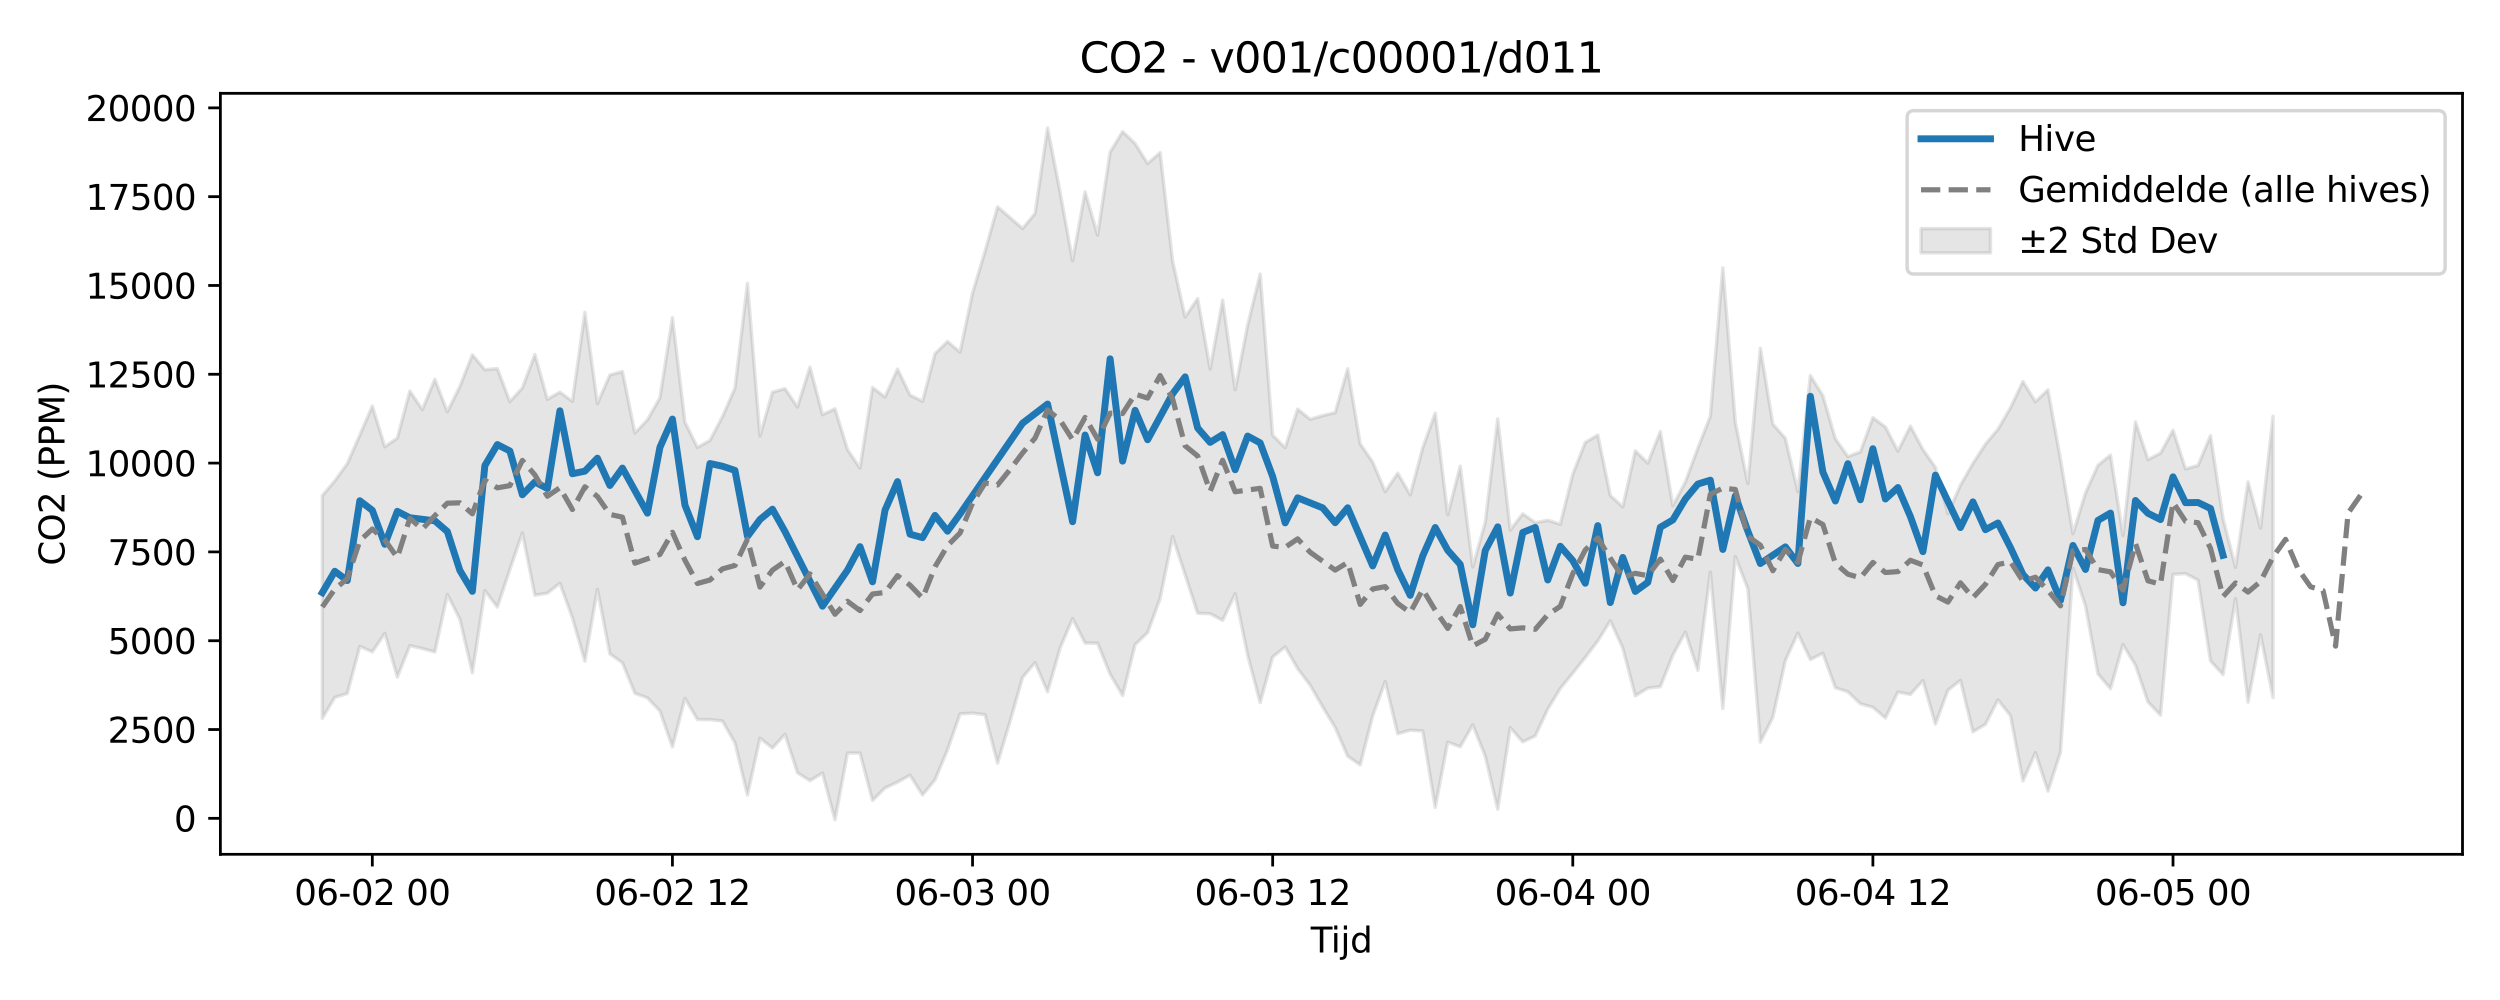 <?xml version="1.0" encoding="utf-8" standalone="no"?>
<!DOCTYPE svg PUBLIC "-//W3C//DTD SVG 1.1//EN"
  "http://www.w3.org/Graphics/SVG/1.1/DTD/svg11.dtd">
<svg xmlns:xlink="http://www.w3.org/1999/xlink" width="720pt" height="288pt" viewBox="0 0 720 288" xmlns="http://www.w3.org/2000/svg" version="1.1">
 <defs>
  <style type="text/css">*{stroke-linejoin: round; stroke-linecap: butt}</style>
 </defs>
 <g id="figure_1">
  <g id="patch_1">
   <path d="M 0 288 
L 720 288 
L 720 0 
L 0 0 
z
" style="fill: #ffffff"/>
  </g>
  <g id="axes_1">
   <g id="patch_2">
    <path d="M 63.47 246.04 
L 709.2 246.04 
L 709.2 26.88 
L 63.47 26.88 
z
" style="fill: #ffffff"/>
   </g>
   <g id="FillBetweenPolyCollection_1">
    <defs>
     <path id="m5825271590" d="M 92.821 -145.256 
L 92.821 -81.126 
L 96.423 -87.15 
L 100.024 -88.252 
L 103.626 -101.834 
L 107.227 -100.257 
L 110.828 -105.578 
L 114.43 -93.008 
L 118.031 -102.047 
L 121.633 -101.211 
L 125.234 -100.236 
L 128.835 -116.774 
L 132.437 -109.688 
L 136.038 -94.23 
L 139.639 -117.886 
L 143.241 -113.158 
L 146.842 -123.954 
L 150.444 -134.523 
L 154.045 -116.588 
L 157.646 -117.158 
L 161.248 -120.013 
L 164.849 -110.102 
L 168.451 -97.567 
L 172.052 -118.265 
L 175.653 -99.675 
L 179.255 -97.133 
L 182.856 -88.314 
L 186.458 -87.012 
L 190.059 -83.213 
L 193.66 -72.883 
L 197.262 -86.874 
L 200.863 -80.772 
L 204.465 -80.747 
L 208.066 -80.342 
L 211.667 -74.076 
L 215.269 -59.028 
L 218.87 -75.405 
L 222.472 -72.541 
L 226.073 -76.539 
L 229.674 -65.428 
L 233.276 -63.16 
L 236.877 -65.345 
L 240.479 -51.922 
L 244.08 -71.128 
L 247.681 -71.117 
L 251.283 -57.455 
L 254.884 -61.055 
L 258.486 -62.745 
L 262.087 -64.737 
L 265.688 -59.037 
L 269.29 -63.426 
L 272.891 -72.067 
L 276.492 -82.403 
L 280.094 -82.618 
L 283.695 -82.153 
L 287.297 -68.209 
L 290.898 -80.244 
L 294.499 -92.896 
L 298.101 -97.152 
L 301.702 -88.748 
L 305.304 -101.334 
L 308.905 -109.847 
L 312.506 -102.78 
L 316.108 -102.758 
L 319.709 -93.853 
L 323.311 -87.694 
L 326.912 -102.353 
L 330.513 -105.808 
L 334.115 -115.62 
L 337.716 -133.458 
L 341.318 -122.473 
L 344.919 -111.38 
L 348.52 -111.251 
L 352.122 -109.346 
L 355.723 -116.989 
L 359.325 -99.314 
L 362.926 -85.659 
L 366.527 -98.775 
L 370.129 -101.677 
L 373.73 -95.427 
L 377.332 -90.651 
L 380.933 -84.391 
L 384.534 -78.47 
L 388.136 -70.212 
L 391.737 -67.707 
L 395.338 -81.826 
L 398.94 -91.708 
L 402.541 -76.673 
L 406.143 -77.708 
L 409.744 -77.48 
L 413.345 -55.468 
L 416.947 -74.274 
L 420.548 -72.922 
L 424.15 -79.229 
L 427.751 -70.224 
L 431.352 -54.949 
L 434.954 -78.418 
L 438.555 -74.336 
L 442.157 -76.053 
L 445.758 -83.774 
L 449.359 -89.702 
L 452.961 -94.149 
L 456.562 -98.644 
L 460.164 -103.402 
L 463.765 -109.195 
L 467.366 -101.37 
L 470.968 -87.606 
L 474.569 -89.803 
L 478.171 -90.233 
L 481.772 -99.302 
L 485.373 -105.922 
L 488.975 -94.956 
L 492.576 -123.201 
L 496.178 -83.991 
L 499.779 -127.722 
L 503.38 -118.406 
L 506.982 -74.262 
L 510.583 -81.434 
L 514.184 -97.772 
L 517.786 -105.661 
L 521.387 -98.048 
L 524.989 -99.842 
L 528.59 -89.931 
L 532.191 -88.764 
L 535.793 -85.301 
L 539.394 -84.313 
L 542.996 -81.213 
L 546.597 -88.68 
L 550.198 -88.005 
L 553.8 -92 
L 557.401 -79.476 
L 561.003 -89.213 
L 564.604 -92.055 
L 568.205 -77.242 
L 571.807 -79.384 
L 575.408 -86.43 
L 579.01 -81.914 
L 582.611 -63.091 
L 586.212 -71.228 
L 589.814 -60.145 
L 593.415 -71.33 
L 597.017 -124.37 
L 600.618 -113.513 
L 604.219 -93.894 
L 607.821 -89.673 
L 611.422 -102.352 
L 615.024 -96.408 
L 618.625 -85.817 
L 622.226 -82.044 
L 625.828 -122.581 
L 629.429 -122.794 
L 633.031 -120.94 
L 636.632 -97.632 
L 640.233 -93.721 
L 643.835 -115.594 
L 647.436 -85.784 
L 651.037 -105.166 
L 654.639 -87.112 
L 654.639 -168.128 
L 654.639 -168.128 
L 651.037 -135.907 
L 647.436 -149.2 
L 643.835 -124.623 
L 640.233 -138.648 
L 636.632 -162.519 
L 633.031 -153.957 
L 629.429 -152.976 
L 625.828 -164.078 
L 622.226 -157.473 
L 618.625 -155.642 
L 615.024 -166.472 
L 611.422 -133.759 
L 607.821 -156.942 
L 604.219 -154.015 
L 600.618 -145.996 
L 597.017 -134.274 
L 593.415 -155.711 
L 589.814 -175.746 
L 586.212 -172.283 
L 582.611 -178.134 
L 579.01 -170.548 
L 575.408 -164.375 
L 571.807 -160.075 
L 568.205 -154.521 
L 564.604 -148.239 
L 561.003 -139.997 
L 557.401 -153.389 
L 553.8 -158.559 
L 550.198 -165.279 
L 546.597 -158.064 
L 542.996 -165.025 
L 539.394 -167.708 
L 535.793 -157.866 
L 532.191 -156.508 
L 528.59 -161.613 
L 524.989 -174.044 
L 521.387 -179.834 
L 517.786 -146.352 
L 514.184 -161.759 
L 510.583 -165.844 
L 506.982 -187.699 
L 503.38 -148.713 
L 499.779 -166.329 
L 496.178 -210.866 
L 492.576 -168.121 
L 488.975 -158.907 
L 485.373 -149.166 
L 481.772 -142.337 
L 478.171 -163.704 
L 474.569 -154.611 
L 470.968 -158.155 
L 467.366 -142.032 
L 463.765 -145.288 
L 460.164 -162.704 
L 456.562 -160.578 
L 452.961 -151.399 
L 449.359 -137.027 
L 445.758 -138.168 
L 442.157 -137.485 
L 438.555 -140.029 
L 434.954 -135.332 
L 431.352 -167.361 
L 427.751 -137.544 
L 424.15 -124.718 
L 420.548 -153.734 
L 416.947 -139.76 
L 413.345 -169.011 
L 409.744 -159.015 
L 406.143 -145.474 
L 402.541 -151.736 
L 398.94 -146.394 
L 395.338 -154.927 
L 391.737 -160.161 
L 388.136 -181.798 
L 384.534 -169.161 
L 380.933 -168.302 
L 377.332 -167.244 
L 373.73 -170.182 
L 370.129 -159.071 
L 366.527 -162.669 
L 362.926 -209.066 
L 359.325 -194.357 
L 355.723 -175.751 
L 352.122 -201.558 
L 348.52 -181.722 
L 344.919 -201.997 
L 341.318 -196.712 
L 337.716 -212.756 
L 334.115 -244.054 
L 330.513 -240.908 
L 326.912 -246.646 
L 323.311 -250.106 
L 319.709 -244.151 
L 316.108 -220.302 
L 312.506 -232.76 
L 308.905 -212.872 
L 305.304 -232.686 
L 301.702 -251.158 
L 298.101 -226.536 
L 294.499 -222.183 
L 290.898 -225.323 
L 287.297 -228.429 
L 283.695 -215.618 
L 280.094 -203.591 
L 276.492 -186.586 
L 272.891 -189.642 
L 269.29 -186.147 
L 265.688 -172.445 
L 262.087 -174.217 
L 258.486 -181.702 
L 254.884 -173.677 
L 251.283 -176.391 
L 247.681 -153.179 
L 244.08 -158.526 
L 240.479 -170.269 
L 236.877 -168.569 
L 233.276 -182.279 
L 229.674 -170.776 
L 226.073 -176.071 
L 222.472 -175.058 
L 218.87 -162.447 
L 215.269 -206.391 
L 211.667 -176.218 
L 208.066 -167.98 
L 204.465 -161.168 
L 200.863 -159.151 
L 197.262 -166.44 
L 193.66 -196.514 
L 190.059 -173.44 
L 186.458 -167.089 
L 182.856 -163.283 
L 179.255 -180.995 
L 175.653 -180.016 
L 172.052 -171.759 
L 168.451 -198.045 
L 164.849 -172.416 
L 161.248 -175.065 
L 157.646 -173.004 
L 154.045 -185.886 
L 150.444 -176.278 
L 146.842 -172.33 
L 143.241 -181.848 
L 139.639 -181.511 
L 136.038 -185.818 
L 132.437 -176.689 
L 128.835 -169.393 
L 125.234 -178.76 
L 121.633 -170.03 
L 118.031 -175.371 
L 114.43 -161.833 
L 110.828 -159.341 
L 107.227 -171.034 
L 103.626 -162.691 
L 100.024 -154.461 
L 96.423 -149.505 
L 92.821 -145.256 
z
" style="stroke: #808080; stroke-opacity: 0.2"/>
    </defs>
    <g clip-path="url(#p1a1b77bef3)">
     <use xlink:href="#m5825271590" x="0" y="288" style="fill: #808080; fill-opacity: 0.2; stroke: #808080; stroke-opacity: 0.2"/>
    </g>
   </g>
   <g id="matplotlib.axis_1">
    <g id="xtick_1">
     <g id="line2d_1">
      <defs>
       <path id="m7d7b5ba253" d="M 0 0 
L 0 3.5 
" style="stroke: #000000; stroke-width: 0.8"/>
      </defs>
      <g>
       <use xlink:href="#m7d7b5ba253" x="107.227" y="246.04" style="stroke: #000000; stroke-width: 0.8"/>
      </g>
     </g>
     <g id="text_1">
      <!-- 06-02 00 -->
      <g transform="translate(84.746 260.638) scale(0.1 -0.1)">
       <defs>
        <path id="DejaVuSans-30" d="M 2034 4250 
Q 1547 4250 1301 3770 
Q 1056 3291 1056 2328 
Q 1056 1369 1301 889 
Q 1547 409 2034 409 
Q 2525 409 2770 889 
Q 3016 1369 3016 2328 
Q 3016 3291 2770 3770 
Q 2525 4250 2034 4250 
z
M 2034 4750 
Q 2819 4750 3233 4129 
Q 3647 3509 3647 2328 
Q 3647 1150 3233 529 
Q 2819 -91 2034 -91 
Q 1250 -91 836 529 
Q 422 1150 422 2328 
Q 422 3509 836 4129 
Q 1250 4750 2034 4750 
z
" transform="scale(0.016)"/>
        <path id="DejaVuSans-36" d="M 2113 2584 
Q 1688 2584 1439 2293 
Q 1191 2003 1191 1497 
Q 1191 994 1439 701 
Q 1688 409 2113 409 
Q 2538 409 2786 701 
Q 3034 994 3034 1497 
Q 3034 2003 2786 2293 
Q 2538 2584 2113 2584 
z
M 3366 4563 
L 3366 3988 
Q 3128 4100 2886 4159 
Q 2644 4219 2406 4219 
Q 1781 4219 1451 3797 
Q 1122 3375 1075 2522 
Q 1259 2794 1537 2939 
Q 1816 3084 2150 3084 
Q 2853 3084 3261 2657 
Q 3669 2231 3669 1497 
Q 3669 778 3244 343 
Q 2819 -91 2113 -91 
Q 1303 -91 875 529 
Q 447 1150 447 2328 
Q 447 3434 972 4092 
Q 1497 4750 2381 4750 
Q 2619 4750 2861 4703 
Q 3103 4656 3366 4563 
z
" transform="scale(0.016)"/>
        <path id="DejaVuSans-2d" d="M 313 2009 
L 1997 2009 
L 1997 1497 
L 313 1497 
L 313 2009 
z
" transform="scale(0.016)"/>
        <path id="DejaVuSans-32" d="M 1228 531 
L 3431 531 
L 3431 0 
L 469 0 
L 469 531 
Q 828 903 1448 1529 
Q 2069 2156 2228 2338 
Q 2531 2678 2651 2914 
Q 2772 3150 2772 3378 
Q 2772 3750 2511 3984 
Q 2250 4219 1831 4219 
Q 1534 4219 1204 4116 
Q 875 4013 500 3803 
L 500 4441 
Q 881 4594 1212 4672 
Q 1544 4750 1819 4750 
Q 2544 4750 2975 4387 
Q 3406 4025 3406 3419 
Q 3406 3131 3298 2873 
Q 3191 2616 2906 2266 
Q 2828 2175 2409 1742 
Q 1991 1309 1228 531 
z
" transform="scale(0.016)"/>
        <path id="DejaVuSans-20" transform="scale(0.016)"/>
       </defs>
       <use xlink:href="#DejaVuSans-30"/>
       <use xlink:href="#DejaVuSans-36" transform="translate(63.623 0)"/>
       <use xlink:href="#DejaVuSans-2d" transform="translate(127.246 0)"/>
       <use xlink:href="#DejaVuSans-30" transform="translate(163.33 0)"/>
       <use xlink:href="#DejaVuSans-32" transform="translate(226.953 0)"/>
       <use xlink:href="#DejaVuSans-20" transform="translate(290.576 0)"/>
       <use xlink:href="#DejaVuSans-30" transform="translate(322.363 0)"/>
       <use xlink:href="#DejaVuSans-30" transform="translate(385.986 0)"/>
      </g>
     </g>
    </g>
    <g id="xtick_2">
     <g id="line2d_2">
      <g>
       <use xlink:href="#m7d7b5ba253" x="193.66" y="246.04" style="stroke: #000000; stroke-width: 0.8"/>
      </g>
     </g>
     <g id="text_2">
      <!-- 06-02 12 -->
      <g transform="translate(171.18 260.638) scale(0.1 -0.1)">
       <defs>
        <path id="DejaVuSans-31" d="M 794 531 
L 1825 531 
L 1825 4091 
L 703 3866 
L 703 4441 
L 1819 4666 
L 2450 4666 
L 2450 531 
L 3481 531 
L 3481 0 
L 794 0 
L 794 531 
z
" transform="scale(0.016)"/>
       </defs>
       <use xlink:href="#DejaVuSans-30"/>
       <use xlink:href="#DejaVuSans-36" transform="translate(63.623 0)"/>
       <use xlink:href="#DejaVuSans-2d" transform="translate(127.246 0)"/>
       <use xlink:href="#DejaVuSans-30" transform="translate(163.33 0)"/>
       <use xlink:href="#DejaVuSans-32" transform="translate(226.953 0)"/>
       <use xlink:href="#DejaVuSans-20" transform="translate(290.576 0)"/>
       <use xlink:href="#DejaVuSans-31" transform="translate(322.363 0)"/>
       <use xlink:href="#DejaVuSans-32" transform="translate(385.986 0)"/>
      </g>
     </g>
    </g>
    <g id="xtick_3">
     <g id="line2d_3">
      <g>
       <use xlink:href="#m7d7b5ba253" x="280.094" y="246.04" style="stroke: #000000; stroke-width: 0.8"/>
      </g>
     </g>
     <g id="text_3">
      <!-- 06-03 00 -->
      <g transform="translate(257.613 260.638) scale(0.1 -0.1)">
       <defs>
        <path id="DejaVuSans-33" d="M 2597 2516 
Q 3050 2419 3304 2112 
Q 3559 1806 3559 1356 
Q 3559 666 3084 287 
Q 2609 -91 1734 -91 
Q 1441 -91 1130 -33 
Q 819 25 488 141 
L 488 750 
Q 750 597 1062 519 
Q 1375 441 1716 441 
Q 2309 441 2620 675 
Q 2931 909 2931 1356 
Q 2931 1769 2642 2001 
Q 2353 2234 1838 2234 
L 1294 2234 
L 1294 2753 
L 1863 2753 
Q 2328 2753 2575 2939 
Q 2822 3125 2822 3475 
Q 2822 3834 2567 4026 
Q 2313 4219 1838 4219 
Q 1578 4219 1281 4162 
Q 984 4106 628 3988 
L 628 4550 
Q 988 4650 1302 4700 
Q 1616 4750 1894 4750 
Q 2613 4750 3031 4423 
Q 3450 4097 3450 3541 
Q 3450 3153 3228 2886 
Q 3006 2619 2597 2516 
z
" transform="scale(0.016)"/>
       </defs>
       <use xlink:href="#DejaVuSans-30"/>
       <use xlink:href="#DejaVuSans-36" transform="translate(63.623 0)"/>
       <use xlink:href="#DejaVuSans-2d" transform="translate(127.246 0)"/>
       <use xlink:href="#DejaVuSans-30" transform="translate(163.33 0)"/>
       <use xlink:href="#DejaVuSans-33" transform="translate(226.953 0)"/>
       <use xlink:href="#DejaVuSans-20" transform="translate(290.576 0)"/>
       <use xlink:href="#DejaVuSans-30" transform="translate(322.363 0)"/>
       <use xlink:href="#DejaVuSans-30" transform="translate(385.986 0)"/>
      </g>
     </g>
    </g>
    <g id="xtick_4">
     <g id="line2d_4">
      <g>
       <use xlink:href="#m7d7b5ba253" x="366.527" y="246.04" style="stroke: #000000; stroke-width: 0.8"/>
      </g>
     </g>
     <g id="text_4">
      <!-- 06-03 12 -->
      <g transform="translate(344.047 260.638) scale(0.1 -0.1)">
       <use xlink:href="#DejaVuSans-30"/>
       <use xlink:href="#DejaVuSans-36" transform="translate(63.623 0)"/>
       <use xlink:href="#DejaVuSans-2d" transform="translate(127.246 0)"/>
       <use xlink:href="#DejaVuSans-30" transform="translate(163.33 0)"/>
       <use xlink:href="#DejaVuSans-33" transform="translate(226.953 0)"/>
       <use xlink:href="#DejaVuSans-20" transform="translate(290.576 0)"/>
       <use xlink:href="#DejaVuSans-31" transform="translate(322.363 0)"/>
       <use xlink:href="#DejaVuSans-32" transform="translate(385.986 0)"/>
      </g>
     </g>
    </g>
    <g id="xtick_5">
     <g id="line2d_5">
      <g>
       <use xlink:href="#m7d7b5ba253" x="452.961" y="246.04" style="stroke: #000000; stroke-width: 0.8"/>
      </g>
     </g>
     <g id="text_5">
      <!-- 06-04 00 -->
      <g transform="translate(430.48 260.638) scale(0.1 -0.1)">
       <defs>
        <path id="DejaVuSans-34" d="M 2419 4116 
L 825 1625 
L 2419 1625 
L 2419 4116 
z
M 2253 4666 
L 3047 4666 
L 3047 1625 
L 3713 1625 
L 3713 1100 
L 3047 1100 
L 3047 0 
L 2419 0 
L 2419 1100 
L 313 1100 
L 313 1709 
L 2253 4666 
z
" transform="scale(0.016)"/>
       </defs>
       <use xlink:href="#DejaVuSans-30"/>
       <use xlink:href="#DejaVuSans-36" transform="translate(63.623 0)"/>
       <use xlink:href="#DejaVuSans-2d" transform="translate(127.246 0)"/>
       <use xlink:href="#DejaVuSans-30" transform="translate(163.33 0)"/>
       <use xlink:href="#DejaVuSans-34" transform="translate(226.953 0)"/>
       <use xlink:href="#DejaVuSans-20" transform="translate(290.576 0)"/>
       <use xlink:href="#DejaVuSans-30" transform="translate(322.363 0)"/>
       <use xlink:href="#DejaVuSans-30" transform="translate(385.986 0)"/>
      </g>
     </g>
    </g>
    <g id="xtick_6">
     <g id="line2d_6">
      <g>
       <use xlink:href="#m7d7b5ba253" x="539.394" y="246.04" style="stroke: #000000; stroke-width: 0.8"/>
      </g>
     </g>
     <g id="text_6">
      <!-- 06-04 12 -->
      <g transform="translate(516.914 260.638) scale(0.1 -0.1)">
       <use xlink:href="#DejaVuSans-30"/>
       <use xlink:href="#DejaVuSans-36" transform="translate(63.623 0)"/>
       <use xlink:href="#DejaVuSans-2d" transform="translate(127.246 0)"/>
       <use xlink:href="#DejaVuSans-30" transform="translate(163.33 0)"/>
       <use xlink:href="#DejaVuSans-34" transform="translate(226.953 0)"/>
       <use xlink:href="#DejaVuSans-20" transform="translate(290.576 0)"/>
       <use xlink:href="#DejaVuSans-31" transform="translate(322.363 0)"/>
       <use xlink:href="#DejaVuSans-32" transform="translate(385.986 0)"/>
      </g>
     </g>
    </g>
    <g id="xtick_7">
     <g id="line2d_7">
      <g>
       <use xlink:href="#m7d7b5ba253" x="625.828" y="246.04" style="stroke: #000000; stroke-width: 0.8"/>
      </g>
     </g>
     <g id="text_7">
      <!-- 06-05 00 -->
      <g transform="translate(603.347 260.638) scale(0.1 -0.1)">
       <defs>
        <path id="DejaVuSans-35" d="M 691 4666 
L 3169 4666 
L 3169 4134 
L 1269 4134 
L 1269 2991 
Q 1406 3038 1543 3061 
Q 1681 3084 1819 3084 
Q 2600 3084 3056 2656 
Q 3513 2228 3513 1497 
Q 3513 744 3044 326 
Q 2575 -91 1722 -91 
Q 1428 -91 1123 -41 
Q 819 9 494 109 
L 494 744 
Q 775 591 1075 516 
Q 1375 441 1709 441 
Q 2250 441 2565 725 
Q 2881 1009 2881 1497 
Q 2881 1984 2565 2268 
Q 2250 2553 1709 2553 
Q 1456 2553 1204 2497 
Q 953 2441 691 2322 
L 691 4666 
z
" transform="scale(0.016)"/>
       </defs>
       <use xlink:href="#DejaVuSans-30"/>
       <use xlink:href="#DejaVuSans-36" transform="translate(63.623 0)"/>
       <use xlink:href="#DejaVuSans-2d" transform="translate(127.246 0)"/>
       <use xlink:href="#DejaVuSans-30" transform="translate(163.33 0)"/>
       <use xlink:href="#DejaVuSans-35" transform="translate(226.953 0)"/>
       <use xlink:href="#DejaVuSans-20" transform="translate(290.576 0)"/>
       <use xlink:href="#DejaVuSans-30" transform="translate(322.363 0)"/>
       <use xlink:href="#DejaVuSans-30" transform="translate(385.986 0)"/>
      </g>
     </g>
    </g>
    <g id="text_8">
     <!-- Tijd -->
     <g transform="translate(377.485 274.317) scale(0.1 -0.1)">
      <defs>
       <path id="DejaVuSans-54" d="M -19 4666 
L 3928 4666 
L 3928 4134 
L 2272 4134 
L 2272 0 
L 1638 0 
L 1638 4134 
L -19 4134 
L -19 4666 
z
" transform="scale(0.016)"/>
       <path id="DejaVuSans-69" d="M 603 3500 
L 1178 3500 
L 1178 0 
L 603 0 
L 603 3500 
z
M 603 4863 
L 1178 4863 
L 1178 4134 
L 603 4134 
L 603 4863 
z
" transform="scale(0.016)"/>
       <path id="DejaVuSans-6a" d="M 603 3500 
L 1178 3500 
L 1178 -63 
Q 1178 -731 923 -1031 
Q 669 -1331 103 -1331 
L -116 -1331 
L -116 -844 
L 38 -844 
Q 366 -844 484 -692 
Q 603 -541 603 -63 
L 603 3500 
z
M 603 4863 
L 1178 4863 
L 1178 4134 
L 603 4134 
L 603 4863 
z
" transform="scale(0.016)"/>
       <path id="DejaVuSans-64" d="M 2906 2969 
L 2906 4863 
L 3481 4863 
L 3481 0 
L 2906 0 
L 2906 525 
Q 2725 213 2448 61 
Q 2172 -91 1784 -91 
Q 1150 -91 751 415 
Q 353 922 353 1747 
Q 353 2572 751 3078 
Q 1150 3584 1784 3584 
Q 2172 3584 2448 3432 
Q 2725 3281 2906 2969 
z
M 947 1747 
Q 947 1113 1208 752 
Q 1469 391 1925 391 
Q 2381 391 2643 752 
Q 2906 1113 2906 1747 
Q 2906 2381 2643 2742 
Q 2381 3103 1925 3103 
Q 1469 3103 1208 2742 
Q 947 2381 947 1747 
z
" transform="scale(0.016)"/>
      </defs>
      <use xlink:href="#DejaVuSans-54"/>
      <use xlink:href="#DejaVuSans-69" transform="translate(57.959 0)"/>
      <use xlink:href="#DejaVuSans-6a" transform="translate(85.742 0)"/>
      <use xlink:href="#DejaVuSans-64" transform="translate(113.525 0)"/>
     </g>
    </g>
   </g>
   <g id="matplotlib.axis_2">
    <g id="ytick_1">
     <g id="line2d_8">
      <defs>
       <path id="m16c107b521" d="M 0 0 
L -3.5 0 
" style="stroke: #000000; stroke-width: 0.8"/>
      </defs>
      <g>
       <use xlink:href="#m16c107b521" x="63.47" y="235.682" style="stroke: #000000; stroke-width: 0.8"/>
      </g>
     </g>
     <g id="text_9">
      <!-- 0 -->
      <g transform="translate(50.108 239.481) scale(0.1 -0.1)">
       <use xlink:href="#DejaVuSans-30"/>
      </g>
     </g>
    </g>
    <g id="ytick_2">
     <g id="line2d_9">
      <g>
       <use xlink:href="#m16c107b521" x="63.47" y="210.104" style="stroke: #000000; stroke-width: 0.8"/>
      </g>
     </g>
     <g id="text_10">
      <!-- 2500 -->
      <g transform="translate(31.02 213.903) scale(0.1 -0.1)">
       <use xlink:href="#DejaVuSans-32"/>
       <use xlink:href="#DejaVuSans-35" transform="translate(63.623 0)"/>
       <use xlink:href="#DejaVuSans-30" transform="translate(127.246 0)"/>
       <use xlink:href="#DejaVuSans-30" transform="translate(190.869 0)"/>
      </g>
     </g>
    </g>
    <g id="ytick_3">
     <g id="line2d_10">
      <g>
       <use xlink:href="#m16c107b521" x="63.47" y="184.527" style="stroke: #000000; stroke-width: 0.8"/>
      </g>
     </g>
     <g id="text_11">
      <!-- 5000 -->
      <g transform="translate(31.02 188.326) scale(0.1 -0.1)">
       <use xlink:href="#DejaVuSans-35"/>
       <use xlink:href="#DejaVuSans-30" transform="translate(63.623 0)"/>
       <use xlink:href="#DejaVuSans-30" transform="translate(127.246 0)"/>
       <use xlink:href="#DejaVuSans-30" transform="translate(190.869 0)"/>
      </g>
     </g>
    </g>
    <g id="ytick_4">
     <g id="line2d_11">
      <g>
       <use xlink:href="#m16c107b521" x="63.47" y="158.949" style="stroke: #000000; stroke-width: 0.8"/>
      </g>
     </g>
     <g id="text_12">
      <!-- 7500 -->
      <g transform="translate(31.02 162.749) scale(0.1 -0.1)">
       <defs>
        <path id="DejaVuSans-37" d="M 525 4666 
L 3525 4666 
L 3525 4397 
L 1831 0 
L 1172 0 
L 2766 4134 
L 525 4134 
L 525 4666 
z
" transform="scale(0.016)"/>
       </defs>
       <use xlink:href="#DejaVuSans-37"/>
       <use xlink:href="#DejaVuSans-35" transform="translate(63.623 0)"/>
       <use xlink:href="#DejaVuSans-30" transform="translate(127.246 0)"/>
       <use xlink:href="#DejaVuSans-30" transform="translate(190.869 0)"/>
      </g>
     </g>
    </g>
    <g id="ytick_5">
     <g id="line2d_12">
      <g>
       <use xlink:href="#m16c107b521" x="63.47" y="133.372" style="stroke: #000000; stroke-width: 0.8"/>
      </g>
     </g>
     <g id="text_13">
      <!-- 10000 -->
      <g transform="translate(24.657 137.171) scale(0.1 -0.1)">
       <use xlink:href="#DejaVuSans-31"/>
       <use xlink:href="#DejaVuSans-30" transform="translate(63.623 0)"/>
       <use xlink:href="#DejaVuSans-30" transform="translate(127.246 0)"/>
       <use xlink:href="#DejaVuSans-30" transform="translate(190.869 0)"/>
       <use xlink:href="#DejaVuSans-30" transform="translate(254.492 0)"/>
      </g>
     </g>
    </g>
    <g id="ytick_6">
     <g id="line2d_13">
      <g>
       <use xlink:href="#m16c107b521" x="63.47" y="107.795" style="stroke: #000000; stroke-width: 0.8"/>
      </g>
     </g>
     <g id="text_14">
      <!-- 12500 -->
      <g transform="translate(24.657 111.594) scale(0.1 -0.1)">
       <use xlink:href="#DejaVuSans-31"/>
       <use xlink:href="#DejaVuSans-32" transform="translate(63.623 0)"/>
       <use xlink:href="#DejaVuSans-35" transform="translate(127.246 0)"/>
       <use xlink:href="#DejaVuSans-30" transform="translate(190.869 0)"/>
       <use xlink:href="#DejaVuSans-30" transform="translate(254.492 0)"/>
      </g>
     </g>
    </g>
    <g id="ytick_7">
     <g id="line2d_14">
      <g>
       <use xlink:href="#m16c107b521" x="63.47" y="82.217" style="stroke: #000000; stroke-width: 0.8"/>
      </g>
     </g>
     <g id="text_15">
      <!-- 15000 -->
      <g transform="translate(24.657 86.016) scale(0.1 -0.1)">
       <use xlink:href="#DejaVuSans-31"/>
       <use xlink:href="#DejaVuSans-35" transform="translate(63.623 0)"/>
       <use xlink:href="#DejaVuSans-30" transform="translate(127.246 0)"/>
       <use xlink:href="#DejaVuSans-30" transform="translate(190.869 0)"/>
       <use xlink:href="#DejaVuSans-30" transform="translate(254.492 0)"/>
      </g>
     </g>
    </g>
    <g id="ytick_8">
     <g id="line2d_15">
      <g>
       <use xlink:href="#m16c107b521" x="63.47" y="56.64" style="stroke: #000000; stroke-width: 0.8"/>
      </g>
     </g>
     <g id="text_16">
      <!-- 17500 -->
      <g transform="translate(24.657 60.439) scale(0.1 -0.1)">
       <use xlink:href="#DejaVuSans-31"/>
       <use xlink:href="#DejaVuSans-37" transform="translate(63.623 0)"/>
       <use xlink:href="#DejaVuSans-35" transform="translate(127.246 0)"/>
       <use xlink:href="#DejaVuSans-30" transform="translate(190.869 0)"/>
       <use xlink:href="#DejaVuSans-30" transform="translate(254.492 0)"/>
      </g>
     </g>
    </g>
    <g id="ytick_9">
     <g id="line2d_16">
      <g>
       <use xlink:href="#m16c107b521" x="63.47" y="31.062" style="stroke: #000000; stroke-width: 0.8"/>
      </g>
     </g>
     <g id="text_17">
      <!-- 20000 -->
      <g transform="translate(24.657 34.862) scale(0.1 -0.1)">
       <use xlink:href="#DejaVuSans-32"/>
       <use xlink:href="#DejaVuSans-30" transform="translate(63.623 0)"/>
       <use xlink:href="#DejaVuSans-30" transform="translate(127.246 0)"/>
       <use xlink:href="#DejaVuSans-30" transform="translate(190.869 0)"/>
       <use xlink:href="#DejaVuSans-30" transform="translate(254.492 0)"/>
      </g>
     </g>
    </g>
    <g id="text_18">
     <!-- CO2 (PPM) -->
     <g transform="translate(18.578 162.903) rotate(-90) scale(0.1 -0.1)">
      <defs>
       <path id="DejaVuSans-43" d="M 4122 4306 
L 4122 3641 
Q 3803 3938 3442 4084 
Q 3081 4231 2675 4231 
Q 1875 4231 1450 3742 
Q 1025 3253 1025 2328 
Q 1025 1406 1450 917 
Q 1875 428 2675 428 
Q 3081 428 3442 575 
Q 3803 722 4122 1019 
L 4122 359 
Q 3791 134 3420 21 
Q 3050 -91 2638 -91 
Q 1578 -91 968 557 
Q 359 1206 359 2328 
Q 359 3453 968 4101 
Q 1578 4750 2638 4750 
Q 3056 4750 3426 4639 
Q 3797 4528 4122 4306 
z
" transform="scale(0.016)"/>
       <path id="DejaVuSans-4f" d="M 2522 4238 
Q 1834 4238 1429 3725 
Q 1025 3213 1025 2328 
Q 1025 1447 1429 934 
Q 1834 422 2522 422 
Q 3209 422 3611 934 
Q 4013 1447 4013 2328 
Q 4013 3213 3611 3725 
Q 3209 4238 2522 4238 
z
M 2522 4750 
Q 3503 4750 4090 4092 
Q 4678 3434 4678 2328 
Q 4678 1225 4090 567 
Q 3503 -91 2522 -91 
Q 1538 -91 948 565 
Q 359 1222 359 2328 
Q 359 3434 948 4092 
Q 1538 4750 2522 4750 
z
" transform="scale(0.016)"/>
       <path id="DejaVuSans-28" d="M 1984 4856 
Q 1566 4138 1362 3434 
Q 1159 2731 1159 2009 
Q 1159 1288 1364 580 
Q 1569 -128 1984 -844 
L 1484 -844 
Q 1016 -109 783 600 
Q 550 1309 550 2009 
Q 550 2706 781 3412 
Q 1013 4119 1484 4856 
L 1984 4856 
z
" transform="scale(0.016)"/>
       <path id="DejaVuSans-50" d="M 1259 4147 
L 1259 2394 
L 2053 2394 
Q 2494 2394 2734 2622 
Q 2975 2850 2975 3272 
Q 2975 3691 2734 3919 
Q 2494 4147 2053 4147 
L 1259 4147 
z
M 628 4666 
L 2053 4666 
Q 2838 4666 3239 4311 
Q 3641 3956 3641 3272 
Q 3641 2581 3239 2228 
Q 2838 1875 2053 1875 
L 1259 1875 
L 1259 0 
L 628 0 
L 628 4666 
z
" transform="scale(0.016)"/>
       <path id="DejaVuSans-4d" d="M 628 4666 
L 1569 4666 
L 2759 1491 
L 3956 4666 
L 4897 4666 
L 4897 0 
L 4281 0 
L 4281 4097 
L 3078 897 
L 2444 897 
L 1241 4097 
L 1241 0 
L 628 0 
L 628 4666 
z
" transform="scale(0.016)"/>
       <path id="DejaVuSans-29" d="M 513 4856 
L 1013 4856 
Q 1481 4119 1714 3412 
Q 1947 2706 1947 2009 
Q 1947 1309 1714 600 
Q 1481 -109 1013 -844 
L 513 -844 
Q 928 -128 1133 580 
Q 1338 1288 1338 2009 
Q 1338 2731 1133 3434 
Q 928 4138 513 4856 
z
" transform="scale(0.016)"/>
      </defs>
      <use xlink:href="#DejaVuSans-43"/>
      <use xlink:href="#DejaVuSans-4f" transform="translate(69.824 0)"/>
      <use xlink:href="#DejaVuSans-32" transform="translate(148.535 0)"/>
      <use xlink:href="#DejaVuSans-20" transform="translate(212.158 0)"/>
      <use xlink:href="#DejaVuSans-28" transform="translate(243.945 0)"/>
      <use xlink:href="#DejaVuSans-50" transform="translate(282.959 0)"/>
      <use xlink:href="#DejaVuSans-50" transform="translate(343.262 0)"/>
      <use xlink:href="#DejaVuSans-4d" transform="translate(403.564 0)"/>
      <use xlink:href="#DejaVuSans-29" transform="translate(489.844 0)"/>
     </g>
    </g>
   </g>
   <g id="line2d_17">
    <path d="M 92.821 170.674 
L 96.423 164.532 
L 100.024 167.192 
L 103.626 144.22 
L 107.227 146.976 
L 110.828 156.76 
L 114.43 147.269 
L 118.031 149.117 
L 125.234 149.992 
L 128.835 153.082 
L 132.437 164.269 
L 136.038 170.302 
L 139.639 134.088 
L 143.241 128.042 
L 146.842 129.883 
L 150.444 142.493 
L 154.045 138.815 
L 157.646 140.701 
L 161.248 118.309 
L 164.849 136.441 
L 168.451 135.689 
L 172.052 131.955 
L 175.653 139.812 
L 179.255 134.811 
L 186.458 147.787 
L 190.059 128.84 
L 193.66 120.696 
L 197.262 145.465 
L 200.863 154.571 
L 204.465 133.495 
L 208.066 134.272 
L 211.667 135.469 
L 215.269 154.478 
L 218.87 149.622 
L 222.472 146.652 
L 226.073 153.087 
L 236.877 174.582 
L 244.08 164.198 
L 247.681 157.445 
L 251.283 167.554 
L 254.884 146.928 
L 258.486 138.709 
L 262.087 153.841 
L 265.688 154.843 
L 269.29 148.442 
L 272.891 152.981 
L 276.492 148.016 
L 294.499 121.883 
L 301.702 116.368 
L 308.905 150.253 
L 312.506 125.29 
L 316.108 136.17 
L 319.709 103.344 
L 323.311 132.804 
L 326.912 118.179 
L 330.513 126.645 
L 337.716 113.401 
L 341.318 108.541 
L 344.919 123.264 
L 348.52 127.397 
L 352.122 125.172 
L 355.723 135.282 
L 359.325 125.591 
L 362.926 127.557 
L 366.527 137.232 
L 370.129 150.584 
L 373.73 143.374 
L 380.933 146.263 
L 384.534 150.534 
L 388.136 146.243 
L 395.338 162.98 
L 398.94 154.096 
L 402.541 164.034 
L 406.143 171.452 
L 409.744 160.105 
L 413.345 151.926 
L 416.947 158.479 
L 420.548 162.54 
L 424.15 179.94 
L 427.751 158.55 
L 431.352 151.733 
L 434.954 170.8 
L 438.555 153.353 
L 442.157 151.904 
L 445.758 167.028 
L 449.359 157.323 
L 452.961 161.453 
L 456.562 167.97 
L 460.164 151.389 
L 463.765 173.532 
L 467.366 160.545 
L 470.968 170.33 
L 474.569 167.717 
L 478.171 151.849 
L 481.772 149.745 
L 485.373 143.726 
L 488.975 139.413 
L 492.576 138.293 
L 496.178 158.238 
L 499.779 142.831 
L 503.38 152.975 
L 506.982 162.295 
L 514.184 157.5 
L 517.786 162.274 
L 521.387 114.138 
L 524.989 135.96 
L 528.59 144.285 
L 532.191 133.542 
L 535.793 143.93 
L 539.394 129.239 
L 542.996 143.705 
L 546.597 140.411 
L 550.198 148.77 
L 553.8 158.878 
L 557.401 136.844 
L 564.604 151.934 
L 568.205 144.544 
L 571.807 152.55 
L 575.408 150.621 
L 579.01 157.701 
L 582.611 165.456 
L 586.212 169.354 
L 589.814 164.126 
L 593.415 172.935 
L 597.017 157.094 
L 600.618 164.003 
L 604.219 149.868 
L 607.821 147.77 
L 611.422 173.604 
L 615.024 144.138 
L 618.625 147.832 
L 622.226 149.636 
L 625.828 137.335 
L 629.429 144.78 
L 633.031 144.715 
L 636.632 146.454 
L 640.233 159.932 
L 640.233 159.932 
" clip-path="url(#p1a1b77bef3)" style="fill: none; stroke: #1f77b4; stroke-width: 2; stroke-linecap: square"/>
   </g>
   <g id="line2d_18">
    <path d="M 92.821 174.809 
L 96.423 169.672 
L 100.024 166.644 
L 103.626 155.737 
L 107.227 152.355 
L 110.828 155.541 
L 114.43 160.58 
L 118.031 149.291 
L 121.633 152.379 
L 125.234 148.502 
L 128.835 144.916 
L 132.437 144.811 
L 136.038 147.976 
L 139.639 138.301 
L 143.241 140.497 
L 146.842 139.858 
L 150.444 132.6 
L 154.045 136.763 
L 157.646 142.919 
L 161.248 140.461 
L 164.849 146.741 
L 168.451 140.194 
L 172.052 142.988 
L 175.653 148.155 
L 179.255 148.936 
L 182.856 162.202 
L 190.059 159.673 
L 193.66 153.301 
L 197.262 161.343 
L 200.863 168.038 
L 204.465 167.043 
L 208.066 163.839 
L 211.667 162.853 
L 215.269 155.29 
L 218.87 169.074 
L 222.472 164.201 
L 226.073 161.695 
L 229.674 169.898 
L 233.276 165.281 
L 240.479 176.905 
L 244.08 173.173 
L 247.681 175.852 
L 251.283 171.077 
L 254.884 170.634 
L 258.486 165.777 
L 262.087 168.523 
L 265.688 172.259 
L 269.29 163.213 
L 272.891 157.145 
L 276.492 153.506 
L 280.094 144.895 
L 283.695 139.115 
L 287.297 139.681 
L 290.898 135.216 
L 294.499 130.461 
L 298.101 126.156 
L 301.702 118.047 
L 305.304 120.99 
L 308.905 126.64 
L 312.506 120.23 
L 316.108 126.47 
L 319.709 118.998 
L 323.311 119.1 
L 326.912 113.501 
L 330.513 114.642 
L 334.115 108.163 
L 337.716 114.893 
L 341.318 128.408 
L 344.919 131.312 
L 348.52 141.513 
L 352.122 132.548 
L 355.723 141.63 
L 362.926 140.637 
L 366.527 157.278 
L 370.129 157.626 
L 373.73 155.196 
L 377.332 159.053 
L 384.534 164.184 
L 388.136 161.995 
L 391.737 174.066 
L 395.338 169.623 
L 398.94 168.949 
L 402.541 173.795 
L 406.143 176.409 
L 409.744 169.753 
L 413.345 175.761 
L 416.947 180.983 
L 420.548 174.672 
L 424.15 186.026 
L 427.751 184.116 
L 431.352 176.845 
L 434.954 181.125 
L 438.555 180.817 
L 442.157 181.231 
L 445.758 177.029 
L 449.359 174.636 
L 452.961 165.226 
L 456.562 158.389 
L 460.164 154.947 
L 463.765 160.759 
L 467.366 166.299 
L 470.968 165.119 
L 474.569 165.793 
L 478.171 161.031 
L 481.772 167.181 
L 485.373 160.456 
L 488.975 161.068 
L 492.576 142.339 
L 496.178 140.571 
L 499.779 140.974 
L 503.38 154.44 
L 506.982 157.019 
L 510.583 164.361 
L 514.184 158.234 
L 517.786 161.994 
L 521.387 149.059 
L 524.989 151.057 
L 528.59 162.228 
L 532.191 165.364 
L 535.793 166.416 
L 539.394 161.989 
L 542.996 164.881 
L 546.597 164.628 
L 550.198 161.358 
L 553.8 162.721 
L 557.401 171.568 
L 561.003 173.395 
L 564.604 167.853 
L 568.205 172.118 
L 571.807 168.271 
L 575.408 162.597 
L 579.01 161.769 
L 582.611 167.387 
L 586.212 166.244 
L 589.814 170.054 
L 593.415 174.48 
L 597.017 158.678 
L 600.618 158.246 
L 604.219 164.046 
L 607.821 164.692 
L 611.422 169.944 
L 615.024 156.56 
L 618.625 167.271 
L 622.226 168.241 
L 625.828 144.67 
L 629.429 150.115 
L 633.031 150.551 
L 636.632 157.925 
L 640.233 171.815 
L 643.835 167.891 
L 647.436 170.508 
L 651.037 167.463 
L 654.639 160.38 
L 658.24 155.338 
L 661.842 163.847 
L 665.443 168.981 
L 669.044 170.118 
L 672.646 186.077 
L 676.247 147.794 
L 679.849 142.611 
L 679.849 142.611 
" clip-path="url(#p1a1b77bef3)" style="fill: none; stroke-dasharray: 5.55,2.4; stroke-dashoffset: 0; stroke: #808080; stroke-width: 1.5"/>
   </g>
   <g id="patch_3">
    <path d="M 63.47 246.04 
L 63.47 26.88 
" style="fill: none; stroke: #000000; stroke-width: 0.8; stroke-linejoin: miter; stroke-linecap: square"/>
   </g>
   <g id="patch_4">
    <path d="M 709.2 246.04 
L 709.2 26.88 
" style="fill: none; stroke: #000000; stroke-width: 0.8; stroke-linejoin: miter; stroke-linecap: square"/>
   </g>
   <g id="patch_5">
    <path d="M 63.47 246.04 
L 709.2 246.04 
" style="fill: none; stroke: #000000; stroke-width: 0.8; stroke-linejoin: miter; stroke-linecap: square"/>
   </g>
   <g id="patch_6">
    <path d="M 63.47 26.88 
L 709.2 26.88 
" style="fill: none; stroke: #000000; stroke-width: 0.8; stroke-linejoin: miter; stroke-linecap: square"/>
   </g>
   <g id="text_19">
    <!-- CO2 - v001/c00001/d011 -->
    <g transform="translate(310.932 20.88) scale(0.12 -0.12)">
     <defs>
      <path id="DejaVuSans-76" d="M 191 3500 
L 800 3500 
L 1894 563 
L 2988 3500 
L 3597 3500 
L 2284 0 
L 1503 0 
L 191 3500 
z
" transform="scale(0.016)"/>
      <path id="DejaVuSans-2f" d="M 1625 4666 
L 2156 4666 
L 531 -594 
L 0 -594 
L 1625 4666 
z
" transform="scale(0.016)"/>
      <path id="DejaVuSans-63" d="M 3122 3366 
L 3122 2828 
Q 2878 2963 2633 3030 
Q 2388 3097 2138 3097 
Q 1578 3097 1268 2742 
Q 959 2388 959 1747 
Q 959 1106 1268 751 
Q 1578 397 2138 397 
Q 2388 397 2633 464 
Q 2878 531 3122 666 
L 3122 134 
Q 2881 22 2623 -34 
Q 2366 -91 2075 -91 
Q 1284 -91 818 406 
Q 353 903 353 1747 
Q 353 2603 823 3093 
Q 1294 3584 2113 3584 
Q 2378 3584 2631 3529 
Q 2884 3475 3122 3366 
z
" transform="scale(0.016)"/>
     </defs>
     <use xlink:href="#DejaVuSans-43"/>
     <use xlink:href="#DejaVuSans-4f" transform="translate(69.824 0)"/>
     <use xlink:href="#DejaVuSans-32" transform="translate(148.535 0)"/>
     <use xlink:href="#DejaVuSans-20" transform="translate(212.158 0)"/>
     <use xlink:href="#DejaVuSans-2d" transform="translate(243.945 0)"/>
     <use xlink:href="#DejaVuSans-20" transform="translate(280.029 0)"/>
     <use xlink:href="#DejaVuSans-76" transform="translate(311.816 0)"/>
     <use xlink:href="#DejaVuSans-30" transform="translate(370.996 0)"/>
     <use xlink:href="#DejaVuSans-30" transform="translate(434.619 0)"/>
     <use xlink:href="#DejaVuSans-31" transform="translate(498.242 0)"/>
     <use xlink:href="#DejaVuSans-2f" transform="translate(561.865 0)"/>
     <use xlink:href="#DejaVuSans-63" transform="translate(595.557 0)"/>
     <use xlink:href="#DejaVuSans-30" transform="translate(650.537 0)"/>
     <use xlink:href="#DejaVuSans-30" transform="translate(714.16 0)"/>
     <use xlink:href="#DejaVuSans-30" transform="translate(777.783 0)"/>
     <use xlink:href="#DejaVuSans-30" transform="translate(841.406 0)"/>
     <use xlink:href="#DejaVuSans-31" transform="translate(905.029 0)"/>
     <use xlink:href="#DejaVuSans-2f" transform="translate(968.652 0)"/>
     <use xlink:href="#DejaVuSans-64" transform="translate(1002.344 0)"/>
     <use xlink:href="#DejaVuSans-30" transform="translate(1065.82 0)"/>
     <use xlink:href="#DejaVuSans-31" transform="translate(1129.443 0)"/>
     <use xlink:href="#DejaVuSans-31" transform="translate(1193.066 0)"/>
    </g>
   </g>
   <g id="legend_1">
    <g id="patch_7">
     <path d="M 551.256 78.914 
L 702.2 78.914 
Q 704.2 78.914 704.2 76.914 
L 704.2 33.88 
Q 704.2 31.88 702.2 31.88 
L 551.256 31.88 
Q 549.256 31.88 549.256 33.88 
L 549.256 76.914 
Q 549.256 78.914 551.256 78.914 
z
" style="fill: #ffffff; opacity: 0.8; stroke: #cccccc; stroke-linejoin: miter"/>
    </g>
    <g id="line2d_19">
     <path d="M 553.256 39.978 
L 563.256 39.978 
L 573.256 39.978 
" style="fill: none; stroke: #1f77b4; stroke-width: 2; stroke-linecap: square"/>
    </g>
    <g id="text_20">
     <!-- Hive -->
     <g transform="translate(581.256 43.478) scale(0.1 -0.1)">
      <defs>
       <path id="DejaVuSans-48" d="M 628 4666 
L 1259 4666 
L 1259 2753 
L 3553 2753 
L 3553 4666 
L 4184 4666 
L 4184 0 
L 3553 0 
L 3553 2222 
L 1259 2222 
L 1259 0 
L 628 0 
L 628 4666 
z
" transform="scale(0.016)"/>
       <path id="DejaVuSans-65" d="M 3597 1894 
L 3597 1613 
L 953 1613 
Q 991 1019 1311 708 
Q 1631 397 2203 397 
Q 2534 397 2845 478 
Q 3156 559 3463 722 
L 3463 178 
Q 3153 47 2828 -22 
Q 2503 -91 2169 -91 
Q 1331 -91 842 396 
Q 353 884 353 1716 
Q 353 2575 817 3079 
Q 1281 3584 2069 3584 
Q 2775 3584 3186 3129 
Q 3597 2675 3597 1894 
z
M 3022 2063 
Q 3016 2534 2758 2815 
Q 2500 3097 2075 3097 
Q 1594 3097 1305 2825 
Q 1016 2553 972 2059 
L 3022 2063 
z
" transform="scale(0.016)"/>
      </defs>
      <use xlink:href="#DejaVuSans-48"/>
      <use xlink:href="#DejaVuSans-69" transform="translate(75.195 0)"/>
      <use xlink:href="#DejaVuSans-76" transform="translate(102.979 0)"/>
      <use xlink:href="#DejaVuSans-65" transform="translate(162.158 0)"/>
     </g>
    </g>
    <g id="line2d_20">
     <path d="M 553.256 54.657 
L 563.256 54.657 
L 573.256 54.657 
" style="fill: none; stroke-dasharray: 5.55,2.4; stroke-dashoffset: 0; stroke: #808080; stroke-width: 1.5"/>
    </g>
    <g id="text_21">
     <!-- Gemiddelde (alle hives) -->
     <g transform="translate(581.256 58.157) scale(0.1 -0.1)">
      <defs>
       <path id="DejaVuSans-47" d="M 3809 666 
L 3809 1919 
L 2778 1919 
L 2778 2438 
L 4434 2438 
L 4434 434 
Q 4069 175 3628 42 
Q 3188 -91 2688 -91 
Q 1594 -91 976 548 
Q 359 1188 359 2328 
Q 359 3472 976 4111 
Q 1594 4750 2688 4750 
Q 3144 4750 3555 4637 
Q 3966 4525 4313 4306 
L 4313 3634 
Q 3963 3931 3569 4081 
Q 3175 4231 2741 4231 
Q 1884 4231 1454 3753 
Q 1025 3275 1025 2328 
Q 1025 1384 1454 906 
Q 1884 428 2741 428 
Q 3075 428 3337 486 
Q 3600 544 3809 666 
z
" transform="scale(0.016)"/>
       <path id="DejaVuSans-6d" d="M 3328 2828 
Q 3544 3216 3844 3400 
Q 4144 3584 4550 3584 
Q 5097 3584 5394 3201 
Q 5691 2819 5691 2113 
L 5691 0 
L 5113 0 
L 5113 2094 
Q 5113 2597 4934 2840 
Q 4756 3084 4391 3084 
Q 3944 3084 3684 2787 
Q 3425 2491 3425 1978 
L 3425 0 
L 2847 0 
L 2847 2094 
Q 2847 2600 2669 2842 
Q 2491 3084 2119 3084 
Q 1678 3084 1418 2786 
Q 1159 2488 1159 1978 
L 1159 0 
L 581 0 
L 581 3500 
L 1159 3500 
L 1159 2956 
Q 1356 3278 1631 3431 
Q 1906 3584 2284 3584 
Q 2666 3584 2933 3390 
Q 3200 3197 3328 2828 
z
" transform="scale(0.016)"/>
       <path id="DejaVuSans-6c" d="M 603 4863 
L 1178 4863 
L 1178 0 
L 603 0 
L 603 4863 
z
" transform="scale(0.016)"/>
       <path id="DejaVuSans-61" d="M 2194 1759 
Q 1497 1759 1228 1600 
Q 959 1441 959 1056 
Q 959 750 1161 570 
Q 1363 391 1709 391 
Q 2188 391 2477 730 
Q 2766 1069 2766 1631 
L 2766 1759 
L 2194 1759 
z
M 3341 1997 
L 3341 0 
L 2766 0 
L 2766 531 
Q 2569 213 2275 61 
Q 1981 -91 1556 -91 
Q 1019 -91 701 211 
Q 384 513 384 1019 
Q 384 1609 779 1909 
Q 1175 2209 1959 2209 
L 2766 2209 
L 2766 2266 
Q 2766 2663 2505 2880 
Q 2244 3097 1772 3097 
Q 1472 3097 1187 3025 
Q 903 2953 641 2809 
L 641 3341 
Q 956 3463 1253 3523 
Q 1550 3584 1831 3584 
Q 2591 3584 2966 3190 
Q 3341 2797 3341 1997 
z
" transform="scale(0.016)"/>
       <path id="DejaVuSans-68" d="M 3513 2113 
L 3513 0 
L 2938 0 
L 2938 2094 
Q 2938 2591 2744 2837 
Q 2550 3084 2163 3084 
Q 1697 3084 1428 2787 
Q 1159 2491 1159 1978 
L 1159 0 
L 581 0 
L 581 4863 
L 1159 4863 
L 1159 2956 
Q 1366 3272 1645 3428 
Q 1925 3584 2291 3584 
Q 2894 3584 3203 3211 
Q 3513 2838 3513 2113 
z
" transform="scale(0.016)"/>
       <path id="DejaVuSans-73" d="M 2834 3397 
L 2834 2853 
Q 2591 2978 2328 3040 
Q 2066 3103 1784 3103 
Q 1356 3103 1142 2972 
Q 928 2841 928 2578 
Q 928 2378 1081 2264 
Q 1234 2150 1697 2047 
L 1894 2003 
Q 2506 1872 2764 1633 
Q 3022 1394 3022 966 
Q 3022 478 2636 193 
Q 2250 -91 1575 -91 
Q 1294 -91 989 -36 
Q 684 19 347 128 
L 347 722 
Q 666 556 975 473 
Q 1284 391 1588 391 
Q 1994 391 2212 530 
Q 2431 669 2431 922 
Q 2431 1156 2273 1281 
Q 2116 1406 1581 1522 
L 1381 1569 
Q 847 1681 609 1914 
Q 372 2147 372 2553 
Q 372 3047 722 3315 
Q 1072 3584 1716 3584 
Q 2034 3584 2315 3537 
Q 2597 3491 2834 3397 
z
" transform="scale(0.016)"/>
      </defs>
      <use xlink:href="#DejaVuSans-47"/>
      <use xlink:href="#DejaVuSans-65" transform="translate(77.49 0)"/>
      <use xlink:href="#DejaVuSans-6d" transform="translate(139.014 0)"/>
      <use xlink:href="#DejaVuSans-69" transform="translate(236.426 0)"/>
      <use xlink:href="#DejaVuSans-64" transform="translate(264.209 0)"/>
      <use xlink:href="#DejaVuSans-64" transform="translate(327.686 0)"/>
      <use xlink:href="#DejaVuSans-65" transform="translate(391.162 0)"/>
      <use xlink:href="#DejaVuSans-6c" transform="translate(452.686 0)"/>
      <use xlink:href="#DejaVuSans-64" transform="translate(480.469 0)"/>
      <use xlink:href="#DejaVuSans-65" transform="translate(543.945 0)"/>
      <use xlink:href="#DejaVuSans-20" transform="translate(605.469 0)"/>
      <use xlink:href="#DejaVuSans-28" transform="translate(637.256 0)"/>
      <use xlink:href="#DejaVuSans-61" transform="translate(676.27 0)"/>
      <use xlink:href="#DejaVuSans-6c" transform="translate(737.549 0)"/>
      <use xlink:href="#DejaVuSans-6c" transform="translate(765.332 0)"/>
      <use xlink:href="#DejaVuSans-65" transform="translate(793.115 0)"/>
      <use xlink:href="#DejaVuSans-20" transform="translate(854.639 0)"/>
      <use xlink:href="#DejaVuSans-68" transform="translate(886.426 0)"/>
      <use xlink:href="#DejaVuSans-69" transform="translate(949.805 0)"/>
      <use xlink:href="#DejaVuSans-76" transform="translate(977.588 0)"/>
      <use xlink:href="#DejaVuSans-65" transform="translate(1036.768 0)"/>
      <use xlink:href="#DejaVuSans-73" transform="translate(1098.291 0)"/>
      <use xlink:href="#DejaVuSans-29" transform="translate(1150.391 0)"/>
     </g>
    </g>
    <g id="patch_8">
     <path d="M 553.256 72.835 
L 573.256 72.835 
L 573.256 65.835 
L 553.256 65.835 
z
" style="fill: #808080; fill-opacity: 0.2; stroke: #808080; stroke-opacity: 0.2; stroke-linejoin: miter"/>
    </g>
    <g id="text_22">
     <!-- ±2 Std Dev -->
     <g transform="translate(581.256 72.835) scale(0.1 -0.1)">
      <defs>
       <path id="DejaVuSans-b1" d="M 2944 4013 
L 2944 2803 
L 4684 2803 
L 4684 2272 
L 2944 2272 
L 2944 1063 
L 2419 1063 
L 2419 2272 
L 678 2272 
L 678 2803 
L 2419 2803 
L 2419 4013 
L 2944 4013 
z
M 678 531 
L 4684 531 
L 4684 0 
L 678 0 
L 678 531 
z
" transform="scale(0.016)"/>
       <path id="DejaVuSans-53" d="M 3425 4513 
L 3425 3897 
Q 3066 4069 2747 4153 
Q 2428 4238 2131 4238 
Q 1616 4238 1336 4038 
Q 1056 3838 1056 3469 
Q 1056 3159 1242 3001 
Q 1428 2844 1947 2747 
L 2328 2669 
Q 3034 2534 3370 2195 
Q 3706 1856 3706 1288 
Q 3706 609 3251 259 
Q 2797 -91 1919 -91 
Q 1588 -91 1214 -16 
Q 841 59 441 206 
L 441 856 
Q 825 641 1194 531 
Q 1563 422 1919 422 
Q 2459 422 2753 634 
Q 3047 847 3047 1241 
Q 3047 1584 2836 1778 
Q 2625 1972 2144 2069 
L 1759 2144 
Q 1053 2284 737 2584 
Q 422 2884 422 3419 
Q 422 4038 858 4394 
Q 1294 4750 2059 4750 
Q 2388 4750 2728 4690 
Q 3069 4631 3425 4513 
z
" transform="scale(0.016)"/>
       <path id="DejaVuSans-74" d="M 1172 4494 
L 1172 3500 
L 2356 3500 
L 2356 3053 
L 1172 3053 
L 1172 1153 
Q 1172 725 1289 603 
Q 1406 481 1766 481 
L 2356 481 
L 2356 0 
L 1766 0 
Q 1100 0 847 248 
Q 594 497 594 1153 
L 594 3053 
L 172 3053 
L 172 3500 
L 594 3500 
L 594 4494 
L 1172 4494 
z
" transform="scale(0.016)"/>
       <path id="DejaVuSans-44" d="M 1259 4147 
L 1259 519 
L 2022 519 
Q 2988 519 3436 956 
Q 3884 1394 3884 2338 
Q 3884 3275 3436 3711 
Q 2988 4147 2022 4147 
L 1259 4147 
z
M 628 4666 
L 1925 4666 
Q 3281 4666 3915 4102 
Q 4550 3538 4550 2338 
Q 4550 1131 3912 565 
Q 3275 0 1925 0 
L 628 0 
L 628 4666 
z
" transform="scale(0.016)"/>
      </defs>
      <use xlink:href="#DejaVuSans-b1"/>
      <use xlink:href="#DejaVuSans-32" transform="translate(83.789 0)"/>
      <use xlink:href="#DejaVuSans-20" transform="translate(147.412 0)"/>
      <use xlink:href="#DejaVuSans-53" transform="translate(179.199 0)"/>
      <use xlink:href="#DejaVuSans-74" transform="translate(242.676 0)"/>
      <use xlink:href="#DejaVuSans-64" transform="translate(281.885 0)"/>
      <use xlink:href="#DejaVuSans-20" transform="translate(345.361 0)"/>
      <use xlink:href="#DejaVuSans-44" transform="translate(377.148 0)"/>
      <use xlink:href="#DejaVuSans-65" transform="translate(454.15 0)"/>
      <use xlink:href="#DejaVuSans-76" transform="translate(515.674 0)"/>
     </g>
    </g>
   </g>
  </g>
 </g>
 <defs>
  <clipPath id="p1a1b77bef3">
   <rect x="63.47" y="26.88" width="645.73" height="219.16"/>
  </clipPath>
 </defs>
</svg>
